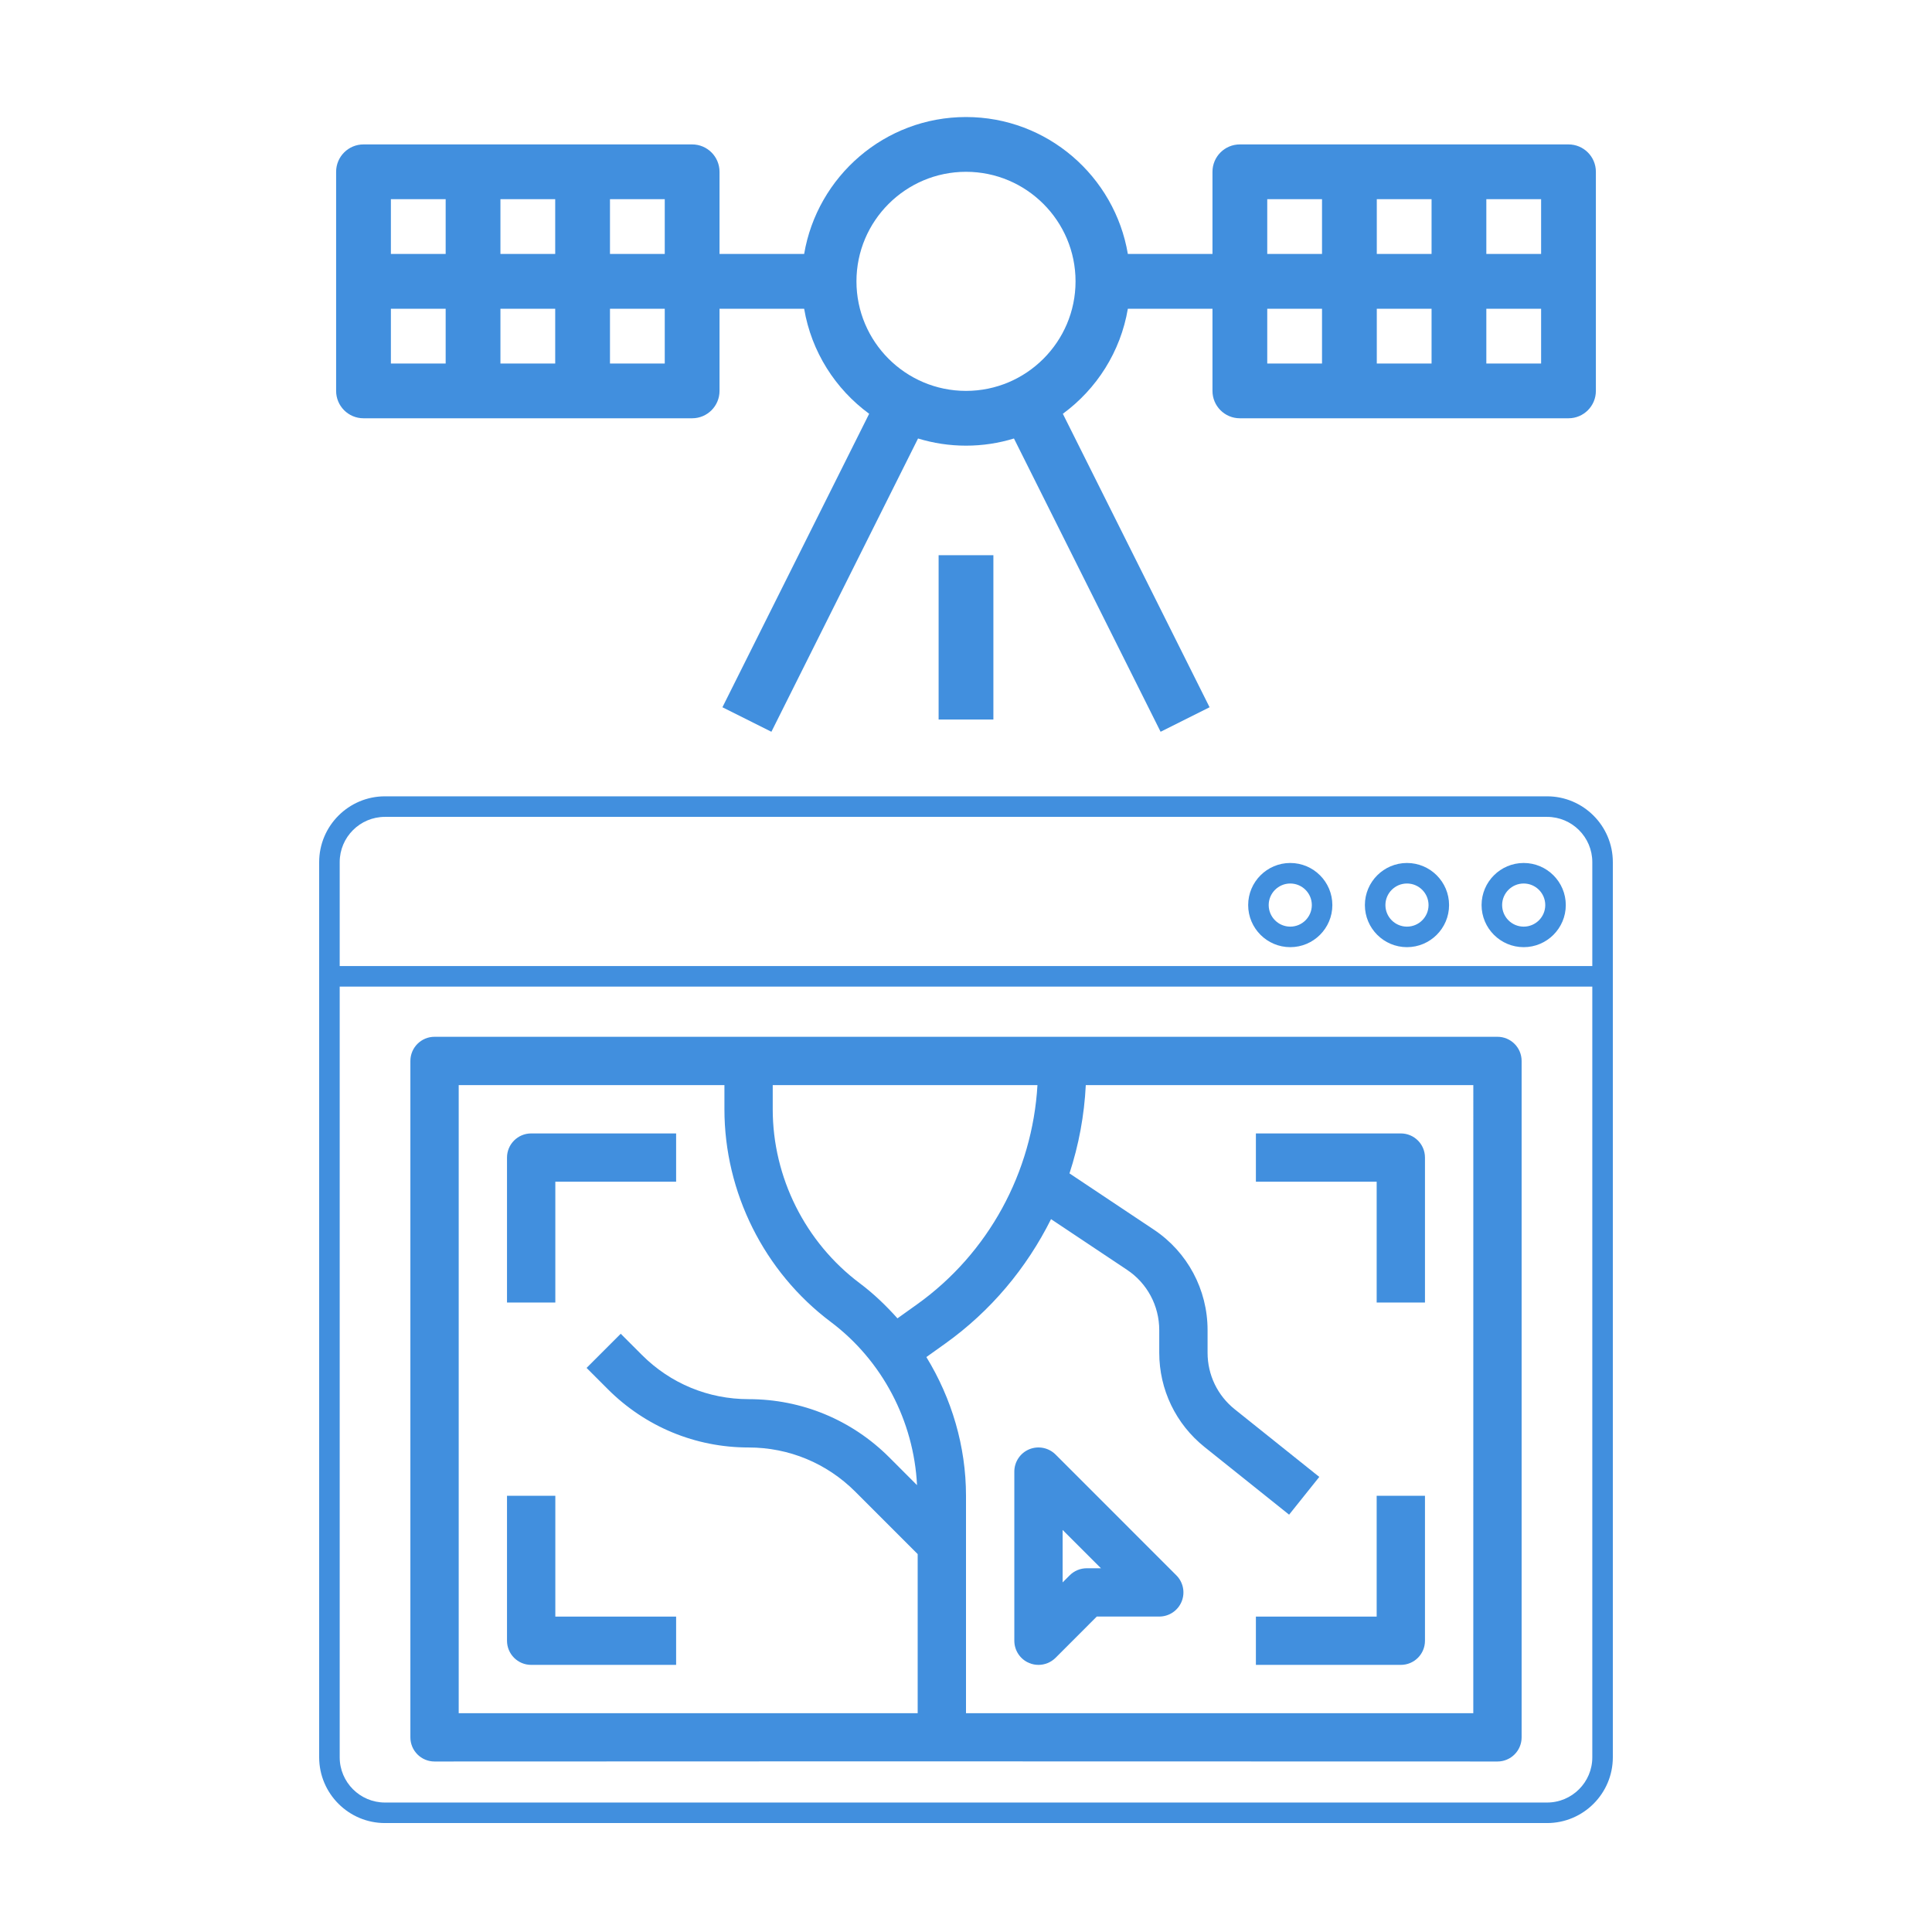 <svg width="80" height="80" viewBox="0 0 80 80" fill="none" xmlns="http://www.w3.org/2000/svg">
<path d="M64.948 5.98H51.34C50.713 5.98 50.206 6.488 50.206 7.114V10.516H46.702C46.159 7.303 43.365 4.846 40 4.846C36.636 4.846 33.842 7.303 33.298 10.516H29.794V7.114C29.794 6.488 29.287 5.98 28.66 5.98H15.052C14.425 5.98 13.918 6.488 13.918 7.114V16.186C13.918 16.812 14.425 17.32 15.052 17.32H28.66C29.287 17.32 29.794 16.812 29.794 16.186V12.784H33.298C33.599 14.565 34.59 16.108 35.99 17.134L29.914 29.286L31.942 30.301L38.014 18.157C38.643 18.349 39.309 18.454 40 18.454C40.691 18.454 41.357 18.349 41.986 18.157L48.058 30.301L50.086 29.286L44.01 17.134C45.409 16.108 46.401 14.565 46.702 12.784H50.206V16.186C50.206 16.812 50.713 17.32 51.34 17.32H64.948C65.575 17.32 66.082 16.812 66.082 16.186V7.114C66.082 6.488 65.575 5.98 64.948 5.98L64.948 5.98ZM27.526 10.516H25.258V8.248H27.526V10.516ZM20.722 10.516V8.248H22.99V10.516H20.722ZM22.99 12.784V15.052H20.722V12.784H22.99ZM18.454 8.248V10.516H16.186V8.248H18.454ZM16.186 12.784H18.454V15.052H16.186V12.784ZM27.526 15.052H25.258V12.784H27.526V15.052ZM40 16.186C37.499 16.186 35.464 14.151 35.464 11.65C35.464 9.149 37.499 7.114 40 7.114C42.502 7.114 44.536 9.149 44.536 11.65C44.536 14.151 42.502 16.186 40 16.186ZM63.814 10.516H61.546V8.248H63.814V10.516ZM57.01 10.516V8.248H59.278V10.516H57.01ZM59.278 12.784V15.052H57.01V12.784H59.278ZM52.474 8.248H54.742V10.516H52.474V8.248ZM52.474 12.784H54.742V15.052H52.474V12.784ZM61.546 15.052V12.784H63.814V15.052H61.546Z" fill="#418FDE"/>
<path d="M38.866 22.99H41.134V29.794H38.866V22.99Z" fill="#418FDE"/>
<path d="M62.006 42.931H17.994C17.44 42.931 16.993 43.38 16.993 43.932V71.94C16.993 72.492 17.44 72.94 17.994 72.94C43.746 72.928 43.898 72.94 62.006 72.94C62.56 72.94 63.007 72.492 63.007 71.94V43.932C63.007 43.38 62.56 42.931 62.006 42.931ZM37.974 54.01L37.162 54.59C36.689 54.062 36.175 53.566 35.599 53.135C33.344 51.443 31.997 48.75 31.997 45.932V44.932H42.959C42.749 48.54 40.932 51.896 37.974 54.01L37.974 54.01ZM18.994 44.932H29.997V45.932C29.997 49.376 31.643 52.667 34.397 54.735C36.535 56.339 37.84 58.841 37.972 61.497L36.826 60.35C35.27 58.793 33.199 57.936 30.997 57.936C29.33 57.936 27.762 57.287 26.582 56.107L25.703 55.228L24.289 56.642L25.168 57.522C26.725 59.079 28.796 59.937 30.997 59.937C32.665 59.937 34.232 60.586 35.413 61.765L37.999 64.352V70.94H18.994V44.932ZM61.006 70.94H40V61.937C40 59.891 39.408 57.906 38.359 56.193L39.136 55.638C41.024 54.291 42.511 52.507 43.521 50.482L46.667 52.58C47.503 53.136 48.002 54.07 48.002 55.076V56.014C48.002 57.54 48.687 58.964 49.879 59.919L53.379 62.719L54.629 61.156L51.129 58.356C50.413 57.784 50.003 56.93 50.003 56.014V55.076C50.003 53.4 49.171 51.844 47.776 50.915L44.285 48.588C44.669 47.414 44.898 46.188 44.96 44.933L61.007 44.932L61.006 70.94Z" fill="#418FDE"/>
<path d="M22.995 48.933H27.997V46.933H21.995C21.442 46.933 20.994 47.381 20.994 47.933V53.935H22.995V48.933Z" fill="#418FDE"/>
<path d="M57.005 53.935H59.005V47.933C59.005 47.381 58.559 46.933 58.005 46.933H52.004V48.933H57.005V53.935Z" fill="#418FDE"/>
<path d="M22.995 61.937H20.994V67.939C20.994 68.491 21.442 68.939 21.995 68.939H27.997V66.939H22.995V61.937Z" fill="#418FDE"/>
<path d="M57.005 66.939H52.004V68.939H58.005C58.559 68.939 59.005 68.491 59.005 67.939V61.937H57.005V66.939Z" fill="#418FDE"/>
<path d="M43.709 60.229C43.422 59.943 42.992 59.858 42.618 60.012C42.244 60.167 42.001 60.532 42.001 60.937V67.939C42.001 68.343 42.244 68.708 42.618 68.863C42.742 68.914 42.872 68.939 43.001 68.939C43.261 68.939 43.517 68.837 43.709 68.646L45.416 66.938H48.003C48.407 66.938 48.773 66.694 48.927 66.321C49.082 65.947 48.996 65.517 48.71 65.231L43.709 60.229ZM45.002 64.938C44.736 64.938 44.481 65.043 44.294 65.231L44.001 65.524V63.352L45.588 64.938L45.002 64.938Z" fill="#418FDE"/>
<path d="M64.061 32.974H15.94C14.438 32.974 13.216 34.197 13.216 35.699V72.765C13.216 74.267 14.438 75.489 15.94 75.489H64.06C65.562 75.489 66.784 74.267 66.784 72.765V35.699C66.784 34.197 65.562 32.974 64.06 32.974H64.061ZM15.94 33.825H64.06C65.094 33.825 65.934 34.665 65.934 35.699V40.003H14.066V35.699C14.066 34.665 14.906 33.825 15.94 33.825H15.94ZM64.061 74.639H15.94C14.907 74.639 14.066 73.798 14.066 72.765V40.853H65.934V72.765C65.935 73.798 65.094 74.639 64.061 74.639Z" fill="#418FDE"/>
<path d="M63.093 39.22C64.054 39.22 64.836 38.438 64.836 37.477C64.836 36.516 64.054 35.734 63.093 35.734C62.131 35.734 61.349 36.516 61.349 37.477C61.349 38.438 62.131 39.22 63.093 39.22ZM63.093 36.584C63.585 36.584 63.986 36.985 63.986 37.477C63.986 37.969 63.585 38.37 63.093 38.37C62.6 38.37 62.2 37.969 62.2 37.477C62.2 36.985 62.6 36.584 63.093 36.584Z" fill="#418FDE"/>
<path d="M58.26 39.22C59.221 39.22 60.003 38.438 60.003 37.477C60.003 36.516 59.221 35.734 58.26 35.734C57.299 35.734 56.517 36.516 56.517 37.477C56.517 38.438 57.299 39.22 58.26 39.22ZM58.26 36.584C58.752 36.584 59.153 36.985 59.153 37.477C59.153 37.969 58.752 38.37 58.26 38.37C57.767 38.37 57.367 37.969 57.367 37.477C57.367 36.985 57.767 36.584 58.26 36.584Z" fill="#418FDE"/>
<path d="M53.427 39.22C54.388 39.22 55.17 38.438 55.17 37.477C55.17 36.516 54.388 35.734 53.427 35.734C52.466 35.734 51.684 36.516 51.684 37.477C51.684 38.438 52.466 39.22 53.427 39.22ZM53.427 36.584C53.919 36.584 54.32 36.985 54.32 37.477C54.32 37.969 53.919 38.37 53.427 38.37C52.935 38.37 52.534 37.969 52.534 37.477C52.534 36.985 52.935 36.584 53.427 36.584Z" fill="#418FDE"/>
</svg>
